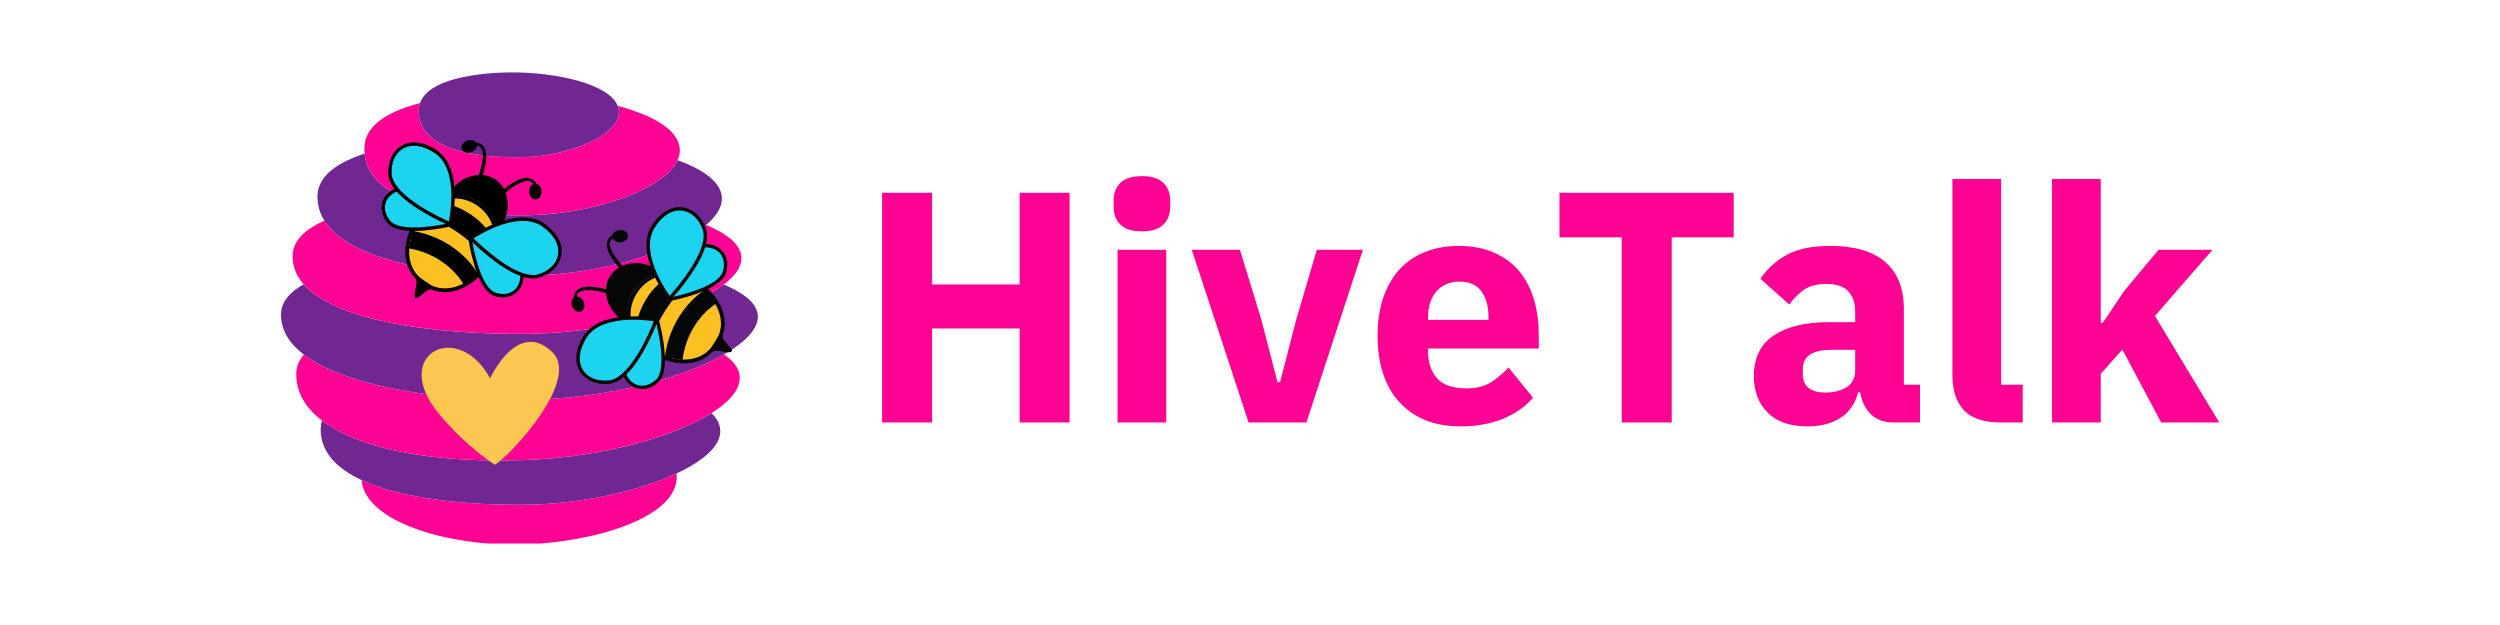 <svg xmlns="http://www.w3.org/2000/svg" xmlns:xlink="http://www.w3.org/1999/xlink" width="200" zoomAndPan="magnify" viewBox="0 0 150 37.5" height="50" preserveAspectRatio="xMidYMid meet" version="1.0"><defs><g/><clipPath id="9dd2895cb4"><path d="M 21 28 L 41 28 L 41 32.613 L 21 32.613 Z M 21 28 " clip-rule="nonzero"/></clipPath><clipPath id="f6806820f2"><path d="M 16.828 17 L 45.977 17 L 45.977 24 L 16.828 24 Z M 16.828 17 " clip-rule="nonzero"/></clipPath><clipPath id="bb0851cb67"><path d="M 25 4.254 L 38 4.254 L 38 10 L 25 10 Z M 25 4.254 " clip-rule="nonzero"/></clipPath><clipPath id="d7c59b2530"><path d="M 27 10 L 31 10 L 31 14 L 27 14 Z M 27 10 " clip-rule="nonzero"/></clipPath><clipPath id="cd62aff974"><path d="M 25.234 6.133 L 35.645 13.234 L 29.875 21.695 L 19.465 14.59 Z M 25.234 6.133 " clip-rule="nonzero"/></clipPath><clipPath id="619f93c1b7"><path d="M 25.234 6.133 L 35.645 13.234 L 29.875 21.695 L 19.465 14.59 Z M 25.234 6.133 " clip-rule="nonzero"/></clipPath><clipPath id="9e5f6d0b4e"><path d="M 24 11 L 30 11 L 30 18 L 24 18 Z M 24 11 " clip-rule="nonzero"/></clipPath><clipPath id="9488293e85"><path d="M 25.234 6.133 L 35.645 13.234 L 29.875 21.695 L 19.465 14.59 Z M 25.234 6.133 " clip-rule="nonzero"/></clipPath><clipPath id="a13467fc85"><path d="M 25.234 6.133 L 35.645 13.234 L 29.875 21.695 L 19.465 14.59 Z M 25.234 6.133 " clip-rule="nonzero"/></clipPath><clipPath id="227e4390a2"><path d="M 24 11 L 30 11 L 30 18 L 24 18 Z M 24 11 " clip-rule="nonzero"/></clipPath><clipPath id="d2dd798ecb"><path d="M 25.234 6.133 L 35.645 13.234 L 29.875 21.695 L 19.465 14.59 Z M 25.234 6.133 " clip-rule="nonzero"/></clipPath><clipPath id="02f1f870f7"><path d="M 25.234 6.133 L 35.645 13.234 L 29.875 21.695 L 19.465 14.59 Z M 25.234 6.133 " clip-rule="nonzero"/></clipPath><clipPath id="8787db83e4"><path d="M 26.617 10.66 L 30.91 13.59 L 27 19.32 L 22.707 16.391 Z M 26.617 10.66 " clip-rule="nonzero"/></clipPath><clipPath id="f04e3d18b7"><path d="M 26.617 10.66 L 30.91 13.59 L 27.012 19.305 L 22.719 16.375 Z M 26.617 10.66 " clip-rule="nonzero"/></clipPath><clipPath id="320545540e"><path d="M 24 13 L 29 13 L 29 18 L 24 18 Z M 24 13 " clip-rule="nonzero"/></clipPath><clipPath id="44c169eff1"><path d="M 25.234 6.133 L 35.645 13.234 L 29.875 21.695 L 19.465 14.59 Z M 25.234 6.133 " clip-rule="nonzero"/></clipPath><clipPath id="df95a4f08c"><path d="M 25.234 6.133 L 35.645 13.234 L 29.875 21.695 L 19.465 14.59 Z M 25.234 6.133 " clip-rule="nonzero"/></clipPath><clipPath id="be2ae6368f"><path d="M 25 12 L 30 12 L 30 16 L 25 16 Z M 25 12 " clip-rule="nonzero"/></clipPath><clipPath id="e5620ce1f0"><path d="M 25.234 6.133 L 35.645 13.234 L 29.875 21.695 L 19.465 14.59 Z M 25.234 6.133 " clip-rule="nonzero"/></clipPath><clipPath id="c7711b9af2"><path d="M 25.234 6.133 L 35.645 13.234 L 29.875 21.695 L 19.465 14.59 Z M 25.234 6.133 " clip-rule="nonzero"/></clipPath><clipPath id="ddd48fa572"><path d="M 27 8 L 30 8 L 30 11 L 27 11 Z M 27 8 " clip-rule="nonzero"/></clipPath><clipPath id="46aab6aa15"><path d="M 25.234 6.133 L 35.645 13.234 L 29.875 21.695 L 19.465 14.59 Z M 25.234 6.133 " clip-rule="nonzero"/></clipPath><clipPath id="b8e76482a1"><path d="M 25.234 6.133 L 35.645 13.234 L 29.875 21.695 L 19.465 14.59 Z M 25.234 6.133 " clip-rule="nonzero"/></clipPath><clipPath id="f40a9e90a5"><path d="M 27 8 L 29 8 L 29 10 L 27 10 Z M 27 8 " clip-rule="nonzero"/></clipPath><clipPath id="68bd94c6df"><path d="M 25.234 6.133 L 35.645 13.234 L 29.875 21.695 L 19.465 14.59 Z M 25.234 6.133 " clip-rule="nonzero"/></clipPath><clipPath id="8617f09312"><path d="M 25.234 6.133 L 35.645 13.234 L 29.875 21.695 L 19.465 14.59 Z M 25.234 6.133 " clip-rule="nonzero"/></clipPath><clipPath id="0388798e98"><path d="M 29 10 L 33 10 L 33 12 L 29 12 Z M 29 10 " clip-rule="nonzero"/></clipPath><clipPath id="4f8f2a0ef0"><path d="M 25.234 6.133 L 35.645 13.234 L 29.875 21.695 L 19.465 14.59 Z M 25.234 6.133 " clip-rule="nonzero"/></clipPath><clipPath id="9980d920b6"><path d="M 25.234 6.133 L 35.645 13.234 L 29.875 21.695 L 19.465 14.59 Z M 25.234 6.133 " clip-rule="nonzero"/></clipPath><clipPath id="baf4aecf0a"><path d="M 31 11 L 33 11 L 33 12 L 31 12 Z M 31 11 " clip-rule="nonzero"/></clipPath><clipPath id="81bca3bc34"><path d="M 25.234 6.133 L 35.645 13.234 L 29.875 21.695 L 19.465 14.59 Z M 25.234 6.133 " clip-rule="nonzero"/></clipPath><clipPath id="660b8fb9e4"><path d="M 25.234 6.133 L 35.645 13.234 L 29.875 21.695 L 19.465 14.59 Z M 25.234 6.133 " clip-rule="nonzero"/></clipPath><clipPath id="4617bde31b"><path d="M 28 14 L 32 14 L 32 18 L 28 18 Z M 28 14 " clip-rule="nonzero"/></clipPath><clipPath id="aed320fe28"><path d="M 25.234 6.133 L 35.645 13.234 L 29.875 21.695 L 19.465 14.59 Z M 25.234 6.133 " clip-rule="nonzero"/></clipPath><clipPath id="c57e2a7410"><path d="M 25.234 6.133 L 35.645 13.234 L 29.875 21.695 L 19.465 14.59 Z M 25.234 6.133 " clip-rule="nonzero"/></clipPath><clipPath id="097792bef0"><path d="M 28 13 L 34 13 L 34 17 L 28 17 Z M 28 13 " clip-rule="nonzero"/></clipPath><clipPath id="efae8ec78b"><path d="M 25.234 6.133 L 35.645 13.234 L 29.875 21.695 L 19.465 14.59 Z M 25.234 6.133 " clip-rule="nonzero"/></clipPath><clipPath id="0502ec8111"><path d="M 25.234 6.133 L 35.645 13.234 L 29.875 21.695 L 19.465 14.59 Z M 25.234 6.133 " clip-rule="nonzero"/></clipPath><clipPath id="305107d4d0"><path d="M 28 13 L 34 13 L 34 17 L 28 17 Z M 28 13 " clip-rule="nonzero"/></clipPath><clipPath id="03cb66d4cf"><path d="M 25.234 6.133 L 35.645 13.234 L 29.875 21.695 L 19.465 14.59 Z M 25.234 6.133 " clip-rule="nonzero"/></clipPath><clipPath id="a01b212837"><path d="M 25.234 6.133 L 35.645 13.234 L 29.875 21.695 L 19.465 14.59 Z M 25.234 6.133 " clip-rule="nonzero"/></clipPath><clipPath id="172737188e"><path d="M 29.934 11.547 L 34.367 14.574 L 32.348 17.527 L 27.918 14.504 Z M 29.934 11.547 " clip-rule="nonzero"/></clipPath><clipPath id="6db80d497f"><path d="M 29.934 11.547 L 34.352 14.562 L 32.336 17.516 L 27.918 14.504 Z M 29.934 11.547 " clip-rule="nonzero"/></clipPath><clipPath id="6af10974ce"><path d="M 22 11 L 27 11 L 27 14 L 22 14 Z M 22 11 " clip-rule="nonzero"/></clipPath><clipPath id="9c86b71dab"><path d="M 25.234 6.133 L 35.645 13.234 L 29.875 21.695 L 19.465 14.59 Z M 25.234 6.133 " clip-rule="nonzero"/></clipPath><clipPath id="ba83288add"><path d="M 25.234 6.133 L 35.645 13.234 L 29.875 21.695 L 19.465 14.59 Z M 25.234 6.133 " clip-rule="nonzero"/></clipPath><clipPath id="e8a4aa13c8"><path d="M 22 11 L 28 11 L 28 14 L 22 14 Z M 22 11 " clip-rule="nonzero"/></clipPath><clipPath id="e2fa7d3d8f"><path d="M 25.234 6.133 L 35.645 13.234 L 29.875 21.695 L 19.465 14.59 Z M 25.234 6.133 " clip-rule="nonzero"/></clipPath><clipPath id="9e78c4235e"><path d="M 25.234 6.133 L 35.645 13.234 L 29.875 21.695 L 19.465 14.59 Z M 25.234 6.133 " clip-rule="nonzero"/></clipPath><clipPath id="55328746e1"><path d="M 23 8 L 28 8 L 28 14 L 23 14 Z M 23 8 " clip-rule="nonzero"/></clipPath><clipPath id="1a3ee8a56f"><path d="M 25.234 6.133 L 35.645 13.234 L 29.875 21.695 L 19.465 14.59 Z M 25.234 6.133 " clip-rule="nonzero"/></clipPath><clipPath id="266eed6823"><path d="M 25.234 6.133 L 35.645 13.234 L 29.875 21.695 L 19.465 14.59 Z M 25.234 6.133 " clip-rule="nonzero"/></clipPath><clipPath id="389837d3e4"><path d="M 36 15 L 40 15 L 40 20 L 36 20 Z M 36 15 " clip-rule="nonzero"/></clipPath><clipPath id="053781d5ff"><path d="M 32.156 21.285 L 38.789 10.566 L 47.496 15.957 L 40.863 26.676 Z M 32.156 21.285 " clip-rule="nonzero"/></clipPath><clipPath id="db0b47d80b"><path d="M 32.156 21.285 L 38.789 10.566 L 47.496 15.957 L 40.863 26.676 Z M 32.156 21.285 " clip-rule="nonzero"/></clipPath><clipPath id="b198acd6a2"><path d="M 37 16 L 44 16 L 44 22 L 37 22 Z M 37 16 " clip-rule="nonzero"/></clipPath><clipPath id="ef83b9fcf7"><path d="M 32.156 21.285 L 38.789 10.566 L 47.496 15.957 L 40.863 26.676 Z M 32.156 21.285 " clip-rule="nonzero"/></clipPath><clipPath id="78a49b9f54"><path d="M 32.156 21.285 L 38.789 10.566 L 47.496 15.957 L 40.863 26.676 Z M 32.156 21.285 " clip-rule="nonzero"/></clipPath><clipPath id="2a3e696f28"><path d="M 37 16 L 44 16 L 44 22 L 37 22 Z M 37 16 " clip-rule="nonzero"/></clipPath><clipPath id="7d71e257a3"><path d="M 32.156 21.285 L 38.789 10.566 L 47.496 15.957 L 40.863 26.676 Z M 32.156 21.285 " clip-rule="nonzero"/></clipPath><clipPath id="8b21a2856e"><path d="M 32.156 21.285 L 38.789 10.566 L 47.496 15.957 L 40.863 26.676 Z M 32.156 21.285 " clip-rule="nonzero"/></clipPath><clipPath id="1440af38df"><path d="M 36.617 19.703 L 39.355 15.285 L 45.254 18.938 L 42.52 23.355 Z M 36.617 19.703 " clip-rule="nonzero"/></clipPath><clipPath id="1c471a9f8c"><path d="M 36.617 19.703 L 39.355 15.285 L 45.238 18.926 L 42.5 23.344 Z M 36.617 19.703 " clip-rule="nonzero"/></clipPath><clipPath id="68a291a160"><path d="M 39 17 L 43 17 L 43 22 L 39 22 Z M 39 17 " clip-rule="nonzero"/></clipPath><clipPath id="da28f36437"><path d="M 32.156 21.285 L 38.789 10.566 L 47.496 15.957 L 40.863 26.676 Z M 32.156 21.285 " clip-rule="nonzero"/></clipPath><clipPath id="4c6158a0f1"><path d="M 32.156 21.285 L 38.789 10.566 L 47.496 15.957 L 40.863 26.676 Z M 32.156 21.285 " clip-rule="nonzero"/></clipPath><clipPath id="45c48a22ee"><path d="M 38 16 L 42 16 L 42 22 L 38 22 Z M 38 16 " clip-rule="nonzero"/></clipPath><clipPath id="95cc9432b8"><path d="M 32.156 21.285 L 38.789 10.566 L 47.496 15.957 L 40.863 26.676 Z M 32.156 21.285 " clip-rule="nonzero"/></clipPath><clipPath id="8284321364"><path d="M 32.156 21.285 L 38.789 10.566 L 47.496 15.957 L 40.863 26.676 Z M 32.156 21.285 " clip-rule="nonzero"/></clipPath><clipPath id="a178c80de1"><path d="M 34 17 L 37 17 L 37 19 L 34 19 Z M 34 17 " clip-rule="nonzero"/></clipPath><clipPath id="7e9bdf788a"><path d="M 32.156 21.285 L 38.789 10.566 L 47.496 15.957 L 40.863 26.676 Z M 32.156 21.285 " clip-rule="nonzero"/></clipPath><clipPath id="8c05a8420a"><path d="M 32.156 21.285 L 38.789 10.566 L 47.496 15.957 L 40.863 26.676 Z M 32.156 21.285 " clip-rule="nonzero"/></clipPath><clipPath id="6aaad754b6"><path d="M 34 17 L 36 17 L 36 19 L 34 19 Z M 34 17 " clip-rule="nonzero"/></clipPath><clipPath id="f19afdb964"><path d="M 32.156 21.285 L 38.789 10.566 L 47.496 15.957 L 40.863 26.676 Z M 32.156 21.285 " clip-rule="nonzero"/></clipPath><clipPath id="a7a3916491"><path d="M 32.156 21.285 L 38.789 10.566 L 47.496 15.957 L 40.863 26.676 Z M 32.156 21.285 " clip-rule="nonzero"/></clipPath><clipPath id="2d9fe59e95"><path d="M 36 13 L 38 13 L 38 17 L 36 17 Z M 36 13 " clip-rule="nonzero"/></clipPath><clipPath id="c590aefba0"><path d="M 32.156 21.285 L 38.789 10.566 L 47.496 15.957 L 40.863 26.676 Z M 32.156 21.285 " clip-rule="nonzero"/></clipPath><clipPath id="2d6df5f385"><path d="M 32.156 21.285 L 38.789 10.566 L 47.496 15.957 L 40.863 26.676 Z M 32.156 21.285 " clip-rule="nonzero"/></clipPath><clipPath id="5aa7d42066"><path d="M 36 13 L 38 13 L 38 15 L 36 15 Z M 36 13 " clip-rule="nonzero"/></clipPath><clipPath id="9faa668d28"><path d="M 32.156 21.285 L 38.789 10.566 L 47.496 15.957 L 40.863 26.676 Z M 32.156 21.285 " clip-rule="nonzero"/></clipPath><clipPath id="3434a05960"><path d="M 32.156 21.285 L 38.789 10.566 L 47.496 15.957 L 40.863 26.676 Z M 32.156 21.285 " clip-rule="nonzero"/></clipPath><clipPath id="13a793f353"><path d="M 40 14 L 44 14 L 44 18 L 40 18 Z M 40 14 " clip-rule="nonzero"/></clipPath><clipPath id="bb207de755"><path d="M 32.156 21.285 L 38.789 10.566 L 47.496 15.957 L 40.863 26.676 Z M 32.156 21.285 " clip-rule="nonzero"/></clipPath><clipPath id="75a002fc7a"><path d="M 32.156 21.285 L 38.789 10.566 L 47.496 15.957 L 40.863 26.676 Z M 32.156 21.285 " clip-rule="nonzero"/></clipPath><clipPath id="a353dab599"><path d="M 40 14 L 44 14 L 44 19 L 40 19 Z M 40 14 " clip-rule="nonzero"/></clipPath><clipPath id="6f332d4dda"><path d="M 32.156 21.285 L 38.789 10.566 L 47.496 15.957 L 40.863 26.676 Z M 32.156 21.285 " clip-rule="nonzero"/></clipPath><clipPath id="c40061dca3"><path d="M 32.156 21.285 L 38.789 10.566 L 47.496 15.957 L 40.863 26.676 Z M 32.156 21.285 " clip-rule="nonzero"/></clipPath><clipPath id="3c67b17737"><path d="M 38 12 L 43 12 L 43 18 L 38 18 Z M 38 12 " clip-rule="nonzero"/></clipPath><clipPath id="916161331e"><path d="M 32.156 21.285 L 38.789 10.566 L 47.496 15.957 L 40.863 26.676 Z M 32.156 21.285 " clip-rule="nonzero"/></clipPath><clipPath id="78c7f7b646"><path d="M 32.156 21.285 L 38.789 10.566 L 47.496 15.957 L 40.863 26.676 Z M 32.156 21.285 " clip-rule="nonzero"/></clipPath><clipPath id="e42592b7f2"><path d="M 38 12 L 43 12 L 43 19 L 38 19 Z M 38 12 " clip-rule="nonzero"/></clipPath><clipPath id="faeff34592"><path d="M 32.156 21.285 L 38.789 10.566 L 47.496 15.957 L 40.863 26.676 Z M 32.156 21.285 " clip-rule="nonzero"/></clipPath><clipPath id="c5563f5828"><path d="M 32.156 21.285 L 38.789 10.566 L 47.496 15.957 L 40.863 26.676 Z M 32.156 21.285 " clip-rule="nonzero"/></clipPath><clipPath id="ed8c4ead4b"><path d="M 37.359 16.352 L 40.184 11.789 L 43.227 13.672 L 40.398 18.234 Z M 37.359 16.352 " clip-rule="nonzero"/></clipPath><clipPath id="8010ffbe2e"><path d="M 37.359 16.352 L 40.172 11.801 L 43.215 13.688 L 40.398 18.234 Z M 37.359 16.352 " clip-rule="nonzero"/></clipPath><clipPath id="ed6312f778"><path d="M 37 19 L 40 19 L 40 24 L 37 24 Z M 37 19 " clip-rule="nonzero"/></clipPath><clipPath id="67b619720a"><path d="M 32.156 21.285 L 38.789 10.566 L 47.496 15.957 L 40.863 26.676 Z M 32.156 21.285 " clip-rule="nonzero"/></clipPath><clipPath id="607b5efcf2"><path d="M 32.156 21.285 L 38.789 10.566 L 47.496 15.957 L 40.863 26.676 Z M 32.156 21.285 " clip-rule="nonzero"/></clipPath><clipPath id="e9cade234e"><path d="M 34 19 L 40 19 L 40 23 L 34 23 Z M 34 19 " clip-rule="nonzero"/></clipPath><clipPath id="a67152b452"><path d="M 32.156 21.285 L 38.789 10.566 L 47.496 15.957 L 40.863 26.676 Z M 32.156 21.285 " clip-rule="nonzero"/></clipPath><clipPath id="8d9f00ab1d"><path d="M 32.156 21.285 L 38.789 10.566 L 47.496 15.957 L 40.863 26.676 Z M 32.156 21.285 " clip-rule="nonzero"/></clipPath><clipPath id="fc3aabd594"><path d="M 34 18 L 40 18 L 40 24 L 34 24 Z M 34 18 " clip-rule="nonzero"/></clipPath><clipPath id="00d8ec88f5"><path d="M 32.156 21.285 L 38.789 10.566 L 47.496 15.957 L 40.863 26.676 Z M 32.156 21.285 " clip-rule="nonzero"/></clipPath><clipPath id="b70868df16"><path d="M 32.156 21.285 L 38.789 10.566 L 47.496 15.957 L 40.863 26.676 Z M 32.156 21.285 " clip-rule="nonzero"/></clipPath></defs><g clip-path="url(#9dd2895cb4)"><path fill="#fc0393" d="M 21.695 28.801 C 21.891 31.309 26.852 32.742 31.121 32.676 C 35.559 32.602 40.852 31.043 40.598 28.434 C 40.598 28.426 40.594 28.414 40.594 28.406 C 38.301 29.477 34.848 30.234 31.652 30.281 C 28.164 30.328 24.188 29.961 21.695 28.801 Z M 21.695 28.801 " fill-opacity="1" fill-rule="nonzero"/></g><path fill="#702792" d="M 43.191 25.621 C 43.129 25.32 42.957 25.043 42.695 24.785 C 41.668 25.434 40.227 26.031 38.547 26.512 C 36.41 27.117 33.887 27.531 31.328 27.609 C 27.973 27.711 25.047 27.426 22.781 26.805 C 21.34 26.41 20.168 25.883 19.32 25.23 C 19.273 25.379 19.246 25.535 19.242 25.695 C 19.203 27.086 20.172 28.094 21.695 28.801 C 24.188 29.961 28.164 30.328 31.652 30.281 C 34.848 30.234 38.301 29.477 40.594 28.406 C 42.332 27.598 43.406 26.609 43.191 25.621 Z M 43.191 25.621 " fill-opacity="1" fill-rule="nonzero"/><path fill="#fc0393" d="M 44.355 22.402 C 44.258 21.988 43.938 21.609 43.441 21.266 C 42.25 21.949 40.609 22.57 38.723 23.051 C 36.5 23.613 33.941 23.977 31.371 23.996 C 28.375 24.02 25.137 23.73 22.48 23.07 C 20.738 22.641 19.242 22.047 18.234 21.277 C 17.953 21.602 17.789 21.973 17.777 22.391 C 17.754 23.5 18.301 24.453 19.316 25.23 C 20.164 25.883 21.34 26.41 22.781 26.805 C 25.047 27.426 27.973 27.711 31.328 27.609 C 33.883 27.531 36.406 27.117 38.547 26.512 C 40.227 26.031 41.664 25.434 42.695 24.785 C 43.898 24.023 44.543 23.195 44.355 22.402 Z M 44.355 22.402 " fill-opacity="1" fill-rule="nonzero"/><g clip-path="url(#f6806820f2)"><path fill="#702792" d="M 45.438 18.734 C 45.277 18.094 44.543 17.539 43.426 17.074 C 42.164 18.023 39.895 18.867 37.293 19.41 C 35.516 19.777 33.586 20.004 31.715 20.027 C 28.961 20.062 25.891 19.875 23.316 19.344 C 21.051 18.875 19.164 18.141 18.219 17.059 C 17.402 17.516 16.887 18.09 16.863 18.812 C 16.832 19.781 17.344 20.598 18.234 21.277 C 19.242 22.047 20.738 22.637 22.48 23.07 C 25.137 23.73 28.375 24.02 31.371 23.996 C 33.941 23.977 36.5 23.613 38.723 23.051 C 40.609 22.57 42.25 21.949 43.441 21.266 C 44.863 20.453 45.648 19.559 45.438 18.734 Z M 45.438 18.734 " fill-opacity="1" fill-rule="nonzero"/></g><path fill="#fc0393" d="M 44.457 15.234 C 44.293 14.555 43.523 13.977 42.367 13.496 C 41.348 14.363 39.598 15.148 37.555 15.707 C 35.742 16.199 33.703 16.512 31.742 16.539 C 29.008 16.574 25.945 16.324 23.516 15.641 C 21.648 15.117 20.156 14.34 19.465 13.238 C 18.34 13.742 17.582 14.414 17.559 15.309 C 17.535 15.973 17.777 16.551 18.219 17.055 C 19.164 18.141 21.047 18.875 23.316 19.344 C 25.891 19.871 28.961 20.062 31.715 20.027 C 33.586 20.004 35.516 19.777 37.293 19.406 C 39.895 18.867 42.164 18.023 43.426 17.074 C 44.207 16.484 44.605 15.855 44.457 15.234 Z M 44.457 15.234 " fill-opacity="1" fill-rule="nonzero"/><path fill="#702792" d="M 43.285 11.656 C 43.109 10.824 42.113 10.145 40.656 9.609 C 40.191 10.633 38.574 11.547 36.551 12.152 C 35.043 12.605 33.312 12.887 31.668 12.914 C 29.281 12.953 26.605 12.762 24.652 12.051 C 23.102 11.484 22.008 10.59 21.879 9.215 C 20.277 9.742 19.082 10.535 19.051 11.734 C 19.035 12.293 19.184 12.793 19.465 13.238 C 20.156 14.34 21.648 15.117 23.516 15.641 C 25.949 16.324 29.008 16.574 31.742 16.539 C 33.703 16.512 35.742 16.199 37.555 15.707 C 39.598 15.148 41.352 14.363 42.367 13.496 C 43.066 12.906 43.418 12.273 43.285 11.656 Z M 43.285 11.656 " fill-opacity="1" fill-rule="nonzero"/><path fill="#fc0393" d="M 40.77 8.789 C 40.57 7.695 39.062 6.887 37.062 6.352 C 37.09 6.422 37.113 6.492 37.125 6.566 C 37.246 7.281 36.555 7.965 35.492 8.484 C 34.359 9.039 32.801 9.406 31.348 9.43 C 29.461 9.465 27.285 9.25 26.07 8.395 C 25.477 7.973 25.109 7.398 25.125 6.617 C 25.129 6.465 25.156 6.32 25.203 6.188 C 23.422 6.645 21.895 7.449 21.863 8.863 C 21.859 8.984 21.867 9.102 21.879 9.215 C 22.008 10.59 23.102 11.484 24.652 12.051 C 26.605 12.762 29.281 12.953 31.668 12.914 C 33.312 12.887 35.043 12.605 36.551 12.156 C 38.574 11.547 40.191 10.633 40.656 9.609 C 40.777 9.344 40.82 9.07 40.77 8.789 Z M 40.77 8.789 " fill-opacity="1" fill-rule="nonzero"/><g clip-path="url(#bb0851cb67)"><path fill="#702792" d="M 37.125 6.566 C 37.113 6.492 37.09 6.422 37.062 6.352 C 36.539 5.016 33.336 4.344 30.754 4.344 C 30.754 4.344 25.871 4.258 25.199 6.188 C 25.156 6.32 25.129 6.465 25.125 6.617 C 25.109 7.398 25.473 7.973 26.07 8.395 C 27.285 9.25 29.461 9.465 31.348 9.43 C 32.801 9.406 34.359 9.035 35.492 8.484 C 36.555 7.965 37.246 7.281 37.125 6.566 Z M 37.125 6.566 " fill-opacity="1" fill-rule="nonzero"/></g><path fill="#fbc751" d="M 29.406 22.699 C 27.453 19.125 23.398 21.285 26.32 24.809 C 27.102 25.754 28.195 26.875 29.688 27.891 C 30.895 27.094 34.785 22.73 33.148 21.137 C 31.055 19.094 29.406 22.699 29.406 22.699 Z M 29.406 22.699 " fill-opacity="1" fill-rule="nonzero"/><g clip-path="url(#d7c59b2530)"><g clip-path="url(#cd62aff974)"><g clip-path="url(#619f93c1b7)"><path fill="#000000" d="M 30.062 13.301 C 30.535 12.605 30.445 11.391 29.672 10.863 C 28.898 10.332 27.734 10.691 27.262 11.383 C 26.785 12.074 27.805 11.934 28.578 12.465 C 29.352 12.992 29.59 13.992 30.062 13.301 " fill-opacity="1" fill-rule="nonzero"/><path fill="#000000" d="M 29.328 13.047 C 29.449 13.195 29.555 13.32 29.648 13.383 C 29.715 13.43 29.797 13.484 29.969 13.234 C 30.398 12.609 30.336 11.449 29.609 10.953 C 28.887 10.457 27.781 10.816 27.352 11.445 C 27.184 11.695 27.266 11.754 27.332 11.801 C 27.426 11.863 27.582 11.914 27.762 11.977 C 28.023 12.062 28.348 12.172 28.641 12.371 C 28.934 12.57 29.152 12.836 29.328 13.047 Z M 27.168 11.316 C 27.664 10.59 28.895 10.195 29.734 10.77 C 30.578 11.344 30.652 12.637 30.156 13.363 C 29.957 13.652 29.746 13.723 29.523 13.566 C 29.402 13.488 29.289 13.348 29.156 13.188 C 28.98 12.977 28.781 12.738 28.516 12.555 C 28.246 12.375 27.953 12.277 27.691 12.188 C 27.496 12.121 27.324 12.066 27.207 11.984 C 26.98 11.832 26.969 11.605 27.168 11.316 " fill-opacity="1" fill-rule="nonzero"/></g></g></g><g clip-path="url(#9e5f6d0b4e)"><g clip-path="url(#9488293e85)"><g clip-path="url(#a13467fc85)"><path fill="#fbc122" d="M 28.758 12.156 C 29.887 12.93 30.23 14.391 29.277 15.785 C 28.402 17.066 27.02 17.68 25.906 17.145 C 25.812 17.102 25.195 16.676 25.109 16.594 C 24.238 15.742 24.32 14.254 25.188 12.984 C 26.141 11.594 27.629 11.383 28.758 12.156 " fill-opacity="1" fill-rule="nonzero"/></g></g></g><g clip-path="url(#227e4390a2)"><g clip-path="url(#d2dd798ecb)"><g clip-path="url(#02f1f870f7)"><g clip-path="url(#8787db83e4)"><g clip-path="url(#f04e3d18b7)"><path fill="#000000" d="M 25.219 13.133 C 24.359 14.387 24.324 15.809 25.125 16.594 C 25.254 16.719 25.801 17.082 25.891 17.125 C 26.922 17.617 28.25 17.074 29.121 15.801 C 29.98 14.543 29.781 13.117 28.629 12.332 C 27.48 11.547 26.078 11.875 25.219 13.133 Z M 24.984 16.824 C 24.977 16.781 24.953 16.742 24.926 16.715 C 24.508 16.281 24.301 15.699 24.32 15.023 C 24.34 14.363 24.594 13.645 25.031 13.004 C 25.504 12.316 26.121 11.875 26.82 11.73 C 27.48 11.594 28.168 11.742 28.758 12.145 C 29.348 12.547 29.734 13.137 29.848 13.801 C 29.965 14.504 29.781 15.238 29.309 15.93 C 28.406 17.25 27.023 17.832 25.91 17.383 C 25.852 17.359 25.789 17.359 25.734 17.383 C 25.391 17.531 25.016 18.008 24.91 17.867 C 24.762 17.668 25.059 17.176 24.984 16.824 " fill-opacity="1" fill-rule="nonzero"/></g></g></g></g></g><g clip-path="url(#320545540e)"><g clip-path="url(#44c169eff1)"><g clip-path="url(#df95a4f08c)"><path fill="#000000" d="M 24.523 14.898 C 26.891 15.312 27.805 17.043 27.812 17.062 L 28.734 16.523 C 28.688 16.434 27.59 14.352 24.762 13.855 L 24.523 14.898 " fill-opacity="1" fill-rule="nonzero"/></g></g></g><g clip-path="url(#be2ae6368f)"><g clip-path="url(#e5620ce1f0)"><g clip-path="url(#c7711b9af2)"><path fill="#000000" d="M 25.133 12.934 C 27.508 13.336 29.34 15.664 29.348 15.684 L 29.727 14.637 C 29.68 14.547 29.012 12.559 26.176 12.078 L 25.133 12.934 " fill-opacity="1" fill-rule="nonzero"/></g></g></g><g clip-path="url(#ddd48fa572)"><g clip-path="url(#46aab6aa15)"><g clip-path="url(#b8e76482a1)"><path fill="#000000" d="M 28.66 10.699 L 28.859 10.805 C 28.867 10.785 29.023 10.406 29.113 9.965 C 29.246 9.336 29.184 8.922 28.926 8.699 C 28.676 8.484 28.297 8.48 27.762 8.691 L 27.887 8.867 C 28.328 8.695 28.645 8.676 28.805 8.812 C 29.141 9.105 28.895 10.125 28.66 10.699 " fill-opacity="1" fill-rule="nonzero"/></g></g></g><g clip-path="url(#f40a9e90a5)"><g clip-path="url(#68bd94c6df)"><g clip-path="url(#8617f09312)"><path fill="#000000" d="M 27.883 8.512 C 27.676 8.66 27.629 8.906 27.777 9.055 C 27.926 9.207 28.219 9.207 28.426 9.055 C 28.633 8.906 28.68 8.66 28.531 8.508 C 28.379 8.359 28.09 8.359 27.883 8.512 " fill-opacity="1" fill-rule="nonzero"/></g></g></g><g clip-path="url(#0388798e98)"><g clip-path="url(#4f8f2a0ef0)"><g clip-path="url(#9980d920b6)"><path fill="#000000" d="M 30.152 11.715 L 29.98 11.57 C 29.992 11.559 30.289 11.277 30.668 11.031 C 31.211 10.68 31.617 10.586 31.918 10.746 C 32.207 10.898 32.348 11.254 32.348 11.828 L 32.137 11.773 C 32.141 11.301 32.043 11 31.855 10.902 C 31.461 10.691 30.598 11.289 30.152 11.715 " fill-opacity="1" fill-rule="nonzero"/></g></g></g><g clip-path="url(#baf4aecf0a)"><g clip-path="url(#81bca3bc34)"><g clip-path="url(#660b8fb9e4)"><path fill="#000000" d="M 32.473 11.648 C 32.406 11.895 32.195 12.027 32 11.945 C 31.809 11.859 31.703 11.59 31.766 11.344 C 31.832 11.094 32.043 10.961 32.238 11.047 C 32.434 11.129 32.539 11.402 32.473 11.648 " fill-opacity="1" fill-rule="nonzero"/></g></g></g><g clip-path="url(#4617bde31b)"><g clip-path="url(#aed320fe28)"><g clip-path="url(#c57e2a7410)"><path fill="#1cd4f0" d="M 28.203 14.309 C 28.203 14.309 30.688 14.305 31.184 15.75 C 31.68 17.195 30.762 18.02 29.695 17.66 C 28.629 17.301 28.203 14.309 28.203 14.309 " fill-opacity="1" fill-rule="nonzero"/><path fill="#000000" d="M 28.324 14.418 C 28.414 14.945 28.793 16.949 29.559 17.473 C 29.613 17.512 29.672 17.539 29.73 17.559 C 30.199 17.719 30.645 17.637 30.926 17.344 C 31.25 17.004 31.309 16.438 31.09 15.789 C 30.984 15.484 30.773 15.223 30.465 15.012 C 29.75 14.523 28.688 14.434 28.324 14.418 Z M 28.105 14.328 L 28.086 14.207 L 28.211 14.207 C 28.27 14.203 29.664 14.207 30.586 14.84 C 30.93 15.074 31.16 15.367 31.281 15.711 C 31.527 16.438 31.449 17.082 31.066 17.484 C 30.727 17.84 30.199 17.941 29.656 17.758 C 29.582 17.734 29.508 17.695 29.438 17.645 C 28.492 17 28.121 14.438 28.105 14.328 " fill-opacity="1" fill-rule="nonzero"/></g></g></g><g clip-path="url(#097792bef0)"><g clip-path="url(#efae8ec78b)"><g clip-path="url(#0502ec8111)"><path fill="#1cd4f0" d="M 28.25 14.289 C 28.25 14.289 30.977 12.398 32.574 13.488 C 34.172 14.582 33.758 16.113 32.324 16.559 C 30.891 17.004 28.25 14.289 28.25 14.289 " fill-opacity="1" fill-rule="nonzero"/></g></g></g><g clip-path="url(#305107d4d0)"><g clip-path="url(#03cb66d4cf)"><g clip-path="url(#a01b212837)"><g clip-path="url(#172737188e)"><g clip-path="url(#6db80d497f)"><path fill="#000000" d="M 29.848 13.574 C 29.191 13.828 28.641 14.16 28.414 14.305 C 28.652 14.535 29.34 15.191 30.121 15.723 C 30.121 15.723 30.121 15.727 30.121 15.727 C 31.047 16.359 31.801 16.613 32.301 16.457 C 32.938 16.262 33.379 15.828 33.477 15.309 C 33.59 14.703 33.242 14.074 32.516 13.574 C 31.727 13.035 30.629 13.277 29.848 13.574 Z M 28.176 14.363 L 28.094 14.277 L 28.199 14.203 C 28.227 14.184 28.902 13.719 29.785 13.383 C 30.969 12.93 31.953 12.938 32.637 13.402 C 33.426 13.945 33.805 14.648 33.676 15.336 C 33.562 15.941 33.066 16.434 32.348 16.656 C 31.781 16.832 30.992 16.578 30 15.898 C 29.023 15.23 28.188 14.375 28.176 14.363 " fill-opacity="1" fill-rule="nonzero"/></g></g></g></g></g><g clip-path="url(#6af10974ce)"><g clip-path="url(#9c86b71dab)"><g clip-path="url(#ba83288add)"><path fill="#1cd4f0" d="M 27 13.484 C 27 13.484 26.098 11.172 24.57 11.238 C 23.043 11.301 22.613 12.457 23.336 13.32 C 24.059 14.18 27 13.484 27 13.484 " fill-opacity="1" fill-rule="nonzero"/></g></g></g><g clip-path="url(#e8a4aa13c8)"><g clip-path="url(#e2fa7d3d8f)"><g clip-path="url(#9e78c4235e)"><path fill="#000000" d="M 25.52 11.637 C 25.211 11.426 24.891 11.328 24.57 11.34 C 23.883 11.371 23.379 11.633 23.18 12.059 C 23.012 12.426 23.098 12.871 23.414 13.25 C 23.453 13.297 23.504 13.34 23.559 13.379 C 24.324 13.898 26.332 13.523 26.855 13.414 C 26.707 13.082 26.234 12.125 25.52 11.637 Z M 23.441 13.555 C 23.371 13.504 23.309 13.449 23.258 13.391 C 22.891 12.953 22.793 12.426 22.996 11.98 C 23.23 11.473 23.805 11.168 24.57 11.133 C 24.938 11.117 25.293 11.227 25.637 11.461 C 26.559 12.09 27.07 13.387 27.094 13.441 L 27.137 13.559 L 27.016 13.586 C 26.91 13.613 24.387 14.199 23.441 13.555 " fill-opacity="1" fill-rule="nonzero"/></g></g></g><g clip-path="url(#55328746e1)"><g clip-path="url(#1a3ee8a56f)"><g clip-path="url(#266eed6823)"><path fill="#1cd4f0" d="M 27 13.434 C 27 13.434 27.766 10.207 26.168 9.117 C 24.57 8.027 23.297 8.973 23.402 10.469 C 23.512 11.965 27 13.434 27 13.434 " fill-opacity="1" fill-rule="nonzero"/><path fill="#000000" d="M 26.109 9.203 C 25.383 8.711 24.668 8.613 24.145 8.941 C 23.695 9.223 23.457 9.789 23.504 10.457 C 23.543 10.977 24.051 11.586 24.98 12.219 C 25.762 12.75 26.621 13.152 26.93 13.289 C 26.98 13.027 27.09 12.391 27.082 11.688 C 27.074 10.852 26.898 9.742 26.109 9.203 Z M 24.863 12.395 C 23.871 11.715 23.344 11.074 23.301 10.484 C 23.25 9.734 23.527 9.094 24.047 8.766 C 24.641 8.395 25.434 8.488 26.227 9.027 C 26.91 9.492 27.273 10.41 27.285 11.676 C 27.293 12.625 27.105 13.422 27.098 13.453 L 27.066 13.578 L 26.957 13.531 C 26.945 13.527 25.84 13.059 24.863 12.395 " fill-opacity="1" fill-rule="nonzero"/></g></g></g><g clip-path="url(#389837d3e4)"><g clip-path="url(#053781d5ff)"><g clip-path="url(#db0b47d80b)"><path fill="#050606" d="M 39.102 16.145 C 38.391 15.699 37.18 15.844 36.684 16.641 C 36.191 17.438 36.602 18.586 37.312 19.027 C 38.023 19.469 37.84 18.461 38.332 17.664 C 38.828 16.867 39.816 16.586 39.102 16.145 " fill-opacity="1" fill-rule="nonzero"/><path fill="#050606" d="M 38.883 16.887 C 39.023 16.762 39.145 16.648 39.203 16.555 C 39.246 16.484 39.301 16.398 39.043 16.238 C 38.395 15.84 37.242 15.953 36.781 16.699 C 36.316 17.445 36.727 18.531 37.371 18.934 C 37.629 19.094 37.684 19.008 37.727 18.938 C 37.785 18.844 37.828 18.684 37.883 18.5 C 37.957 18.234 38.051 17.906 38.238 17.605 C 38.426 17.305 38.68 17.074 38.883 16.887 Z M 37.254 19.125 C 36.504 18.66 36.051 17.449 36.59 16.582 C 37.129 15.715 38.414 15.582 39.16 16.047 C 39.461 16.23 39.539 16.441 39.395 16.672 C 39.32 16.793 39.188 16.914 39.031 17.055 C 38.828 17.238 38.598 17.449 38.43 17.723 C 38.258 17.996 38.172 18.297 38.098 18.562 C 38.039 18.762 37.992 18.934 37.914 19.055 C 37.773 19.285 37.551 19.309 37.254 19.125 " fill-opacity="1" fill-rule="nonzero"/></g></g></g><g clip-path="url(#b198acd6a2)"><g clip-path="url(#ef83b9fcf7)"><g clip-path="url(#78a49b9f54)"><path fill="#fbc122" d="M 38.02 17.496 C 38.738 16.336 40.188 15.926 41.617 16.816 C 42.941 17.637 43.613 18.988 43.129 20.125 C 43.09 20.219 42.691 20.855 42.613 20.945 C 41.801 21.852 40.312 21.84 39.008 21.027 C 37.574 20.137 37.297 18.66 38.02 17.496 " fill-opacity="1" fill-rule="nonzero"/></g></g></g><g clip-path="url(#2a3e696f28)"><g clip-path="url(#7d71e257a3)"><g clip-path="url(#8b21a2856e)"><g clip-path="url(#1440af38df)"><g clip-path="url(#1c471a9f8c)"><path fill="#050606" d="M 39.152 20.992 C 40.441 21.793 41.863 21.766 42.613 20.93 C 42.734 20.797 43.07 20.234 43.113 20.141 C 43.559 19.086 42.953 17.785 41.645 16.973 C 40.352 16.168 38.934 16.434 38.199 17.617 C 37.465 18.801 37.855 20.188 39.152 20.992 Z M 42.848 21.059 C 42.809 21.07 42.77 21.094 42.742 21.125 C 42.328 21.559 41.758 21.793 41.082 21.805 C 40.418 21.812 39.691 21.594 39.031 21.184 C 38.32 20.742 37.855 20.145 37.68 19.453 C 37.516 18.797 37.629 18.105 38.008 17.5 C 38.383 16.891 38.953 16.48 39.613 16.336 C 40.309 16.188 41.055 16.34 41.766 16.781 C 43.125 17.625 43.766 18.977 43.367 20.109 C 43.344 20.168 43.348 20.23 43.375 20.289 C 43.539 20.625 44.031 20.977 43.895 21.09 C 43.703 21.246 43.195 20.973 42.848 21.059 " fill-opacity="1" fill-rule="nonzero"/></g></g></g></g></g><g clip-path="url(#68a291a160)"><g clip-path="url(#da28f36437)"><g clip-path="url(#4c6158a0f1)"><path fill="#050606" d="M 40.945 21.605 C 41.254 19.223 42.945 18.23 42.961 18.223 L 42.383 17.328 C 42.297 17.379 40.262 18.566 39.895 21.414 L 40.945 21.605 " fill-opacity="1" fill-rule="nonzero"/></g></g></g><g clip-path="url(#45c48a22ee)"><g clip-path="url(#95cc9432b8)"><g clip-path="url(#8284321364)"><path fill="#050606" d="M 38.957 21.086 C 39.254 18.695 41.5 16.762 41.516 16.754 L 40.453 16.418 C 40.367 16.469 38.41 17.227 38.055 20.082 L 38.957 21.086 " fill-opacity="1" fill-rule="nonzero"/></g></g></g><g clip-path="url(#a178c80de1)"><g clip-path="url(#7e9bdf788a)"><g clip-path="url(#8c05a8420a)"><path fill="#050606" d="M 36.566 17.66 L 36.66 17.453 C 36.645 17.449 36.262 17.312 35.812 17.238 C 35.18 17.137 34.77 17.219 34.555 17.484 C 34.355 17.742 34.367 18.121 34.602 18.645 L 34.773 18.512 C 34.578 18.082 34.547 17.766 34.676 17.602 C 34.957 17.25 35.984 17.449 36.566 17.66 " fill-opacity="1" fill-rule="nonzero"/></g></g></g><g clip-path="url(#6aaad754b6)"><g clip-path="url(#f19afdb964)"><g clip-path="url(#a7a3916491)"><path fill="#050606" d="M 34.414 18.535 C 34.574 18.734 34.82 18.77 34.965 18.613 C 35.109 18.457 35.094 18.168 34.938 17.969 C 34.777 17.77 34.531 17.73 34.387 17.887 C 34.242 18.043 34.254 18.332 34.414 18.535 " fill-opacity="1" fill-rule="nonzero"/></g></g></g><g clip-path="url(#2d9fe59e95)"><g clip-path="url(#c590aefba0)"><g clip-path="url(#2d6df5f385)"><path fill="#050606" d="M 37.516 16.125 L 37.379 16.301 C 37.363 16.289 37.07 16.004 36.809 15.637 C 36.434 15.113 36.324 14.711 36.469 14.402 C 36.609 14.105 36.957 13.949 37.531 13.926 L 37.484 14.137 C 37.016 14.156 36.719 14.27 36.629 14.461 C 36.434 14.863 37.07 15.695 37.516 16.125 " fill-opacity="1" fill-rule="nonzero"/></g></g></g><g clip-path="url(#5aa7d42066)"><g clip-path="url(#9faa668d28)"><g clip-path="url(#3434a05960)"><path fill="#050606" d="M 37.348 13.809 C 37.598 13.863 37.738 14.07 37.664 14.266 C 37.586 14.465 37.32 14.582 37.07 14.527 C 36.82 14.473 36.68 14.27 36.754 14.07 C 36.832 13.871 37.094 13.754 37.348 13.809 " fill-opacity="1" fill-rule="nonzero"/></g></g></g><g clip-path="url(#13a793f353)"><g clip-path="url(#bb207de755)"><g clip-path="url(#75a002fc7a)"><path fill="#1cd4f0" d="M 40.195 17.953 C 40.195 17.953 40.078 15.473 41.5 14.914 C 42.926 14.355 43.785 15.234 43.473 16.316 C 43.164 17.398 40.195 17.953 40.195 17.953 " fill-opacity="1" fill-rule="nonzero"/></g></g></g><g clip-path="url(#a353dab599)"><g clip-path="url(#6f332d4dda)"><g clip-path="url(#c40061dca3)"><path fill="#050606" d="M 40.297 17.828 C 40.82 17.719 42.805 17.25 43.293 16.465 C 43.328 16.402 43.355 16.344 43.375 16.285 C 43.512 15.812 43.41 15.371 43.105 15.102 C 42.75 14.793 42.184 14.758 41.543 15.008 C 41.246 15.125 40.992 15.348 40.797 15.664 C 40.34 16.402 40.297 17.465 40.297 17.828 Z M 40.219 18.055 L 40.094 18.078 L 40.09 17.953 C 40.086 17.895 40.027 16.5 40.617 15.551 C 40.836 15.199 41.117 14.953 41.457 14.82 C 42.172 14.539 42.82 14.59 43.238 14.957 C 43.609 15.277 43.734 15.801 43.574 16.348 C 43.555 16.426 43.52 16.5 43.473 16.574 C 42.867 17.547 40.328 18.035 40.219 18.055 " fill-opacity="1" fill-rule="nonzero"/></g></g></g><g clip-path="url(#3c67b17737)"><g clip-path="url(#916161331e)"><g clip-path="url(#78c7f7b646)"><path fill="#1cd4f0" d="M 40.172 17.91 C 40.172 17.91 38.16 15.27 39.18 13.625 C 40.199 11.98 41.746 12.328 42.258 13.738 C 42.766 15.152 40.172 17.91 40.172 17.91 " fill-opacity="1" fill-rule="nonzero"/></g></g></g><g clip-path="url(#e42592b7f2)"><g clip-path="url(#faeff34592)"><g clip-path="url(#c5563f5828)"><g clip-path="url(#ed8c4ead4b)"><g clip-path="url(#8010ffbe2e)"><path fill="#050606" d="M 39.387 16.344 C 39.668 16.992 40.023 17.527 40.18 17.746 C 40.402 17.496 41.027 16.781 41.523 15.98 C 41.523 15.977 41.523 15.977 41.523 15.977 C 42.117 15.023 42.336 14.258 42.16 13.77 C 41.934 13.141 41.484 12.719 40.957 12.645 C 40.348 12.555 39.734 12.934 39.27 13.68 C 38.766 14.492 39.055 15.578 39.387 16.344 Z M 40.25 17.98 L 40.168 18.066 L 40.09 17.965 C 40.07 17.938 39.574 17.285 39.199 16.418 C 38.695 15.254 38.656 14.27 39.09 13.566 C 39.598 12.754 40.285 12.344 40.977 12.441 C 41.586 12.531 42.102 13.004 42.355 13.711 C 42.555 14.27 42.336 15.07 41.703 16.09 C 41.078 17.098 40.258 17.973 40.25 17.98 " fill-opacity="1" fill-rule="nonzero"/></g></g></g></g></g><g clip-path="url(#ed6312f778)"><g clip-path="url(#67b619720a)"><g clip-path="url(#607b5efcf2)"><path fill="#1cd4f0" d="M 39.426 19.195 C 39.426 19.195 37.152 20.199 37.285 21.723 C 37.418 23.246 38.594 23.625 39.422 22.863 C 40.25 22.102 39.426 19.195 39.426 19.195 " fill-opacity="1" fill-rule="nonzero"/><path fill="#050606" d="M 37.645 20.758 C 37.445 21.074 37.363 21.398 37.391 21.719 C 37.449 22.402 37.734 22.895 38.168 23.074 C 38.547 23.227 38.984 23.121 39.348 22.789 C 39.395 22.746 39.434 22.695 39.473 22.637 C 39.957 21.848 39.492 19.863 39.359 19.344 C 39.035 19.504 38.098 20.02 37.645 20.758 Z M 39.652 22.746 C 39.605 22.82 39.555 22.887 39.496 22.938 C 39.074 23.324 38.551 23.445 38.098 23.258 C 37.582 23.051 37.25 22.488 37.184 21.727 C 37.152 21.363 37.246 21 37.465 20.645 C 38.051 19.699 39.324 19.129 39.379 19.105 L 39.492 19.055 L 39.523 19.176 C 39.555 19.281 40.254 21.773 39.652 22.746 " fill-opacity="1" fill-rule="nonzero"/></g></g></g><g clip-path="url(#e9cade234e)"><g clip-path="url(#a67152b452)"><g clip-path="url(#8d9f00ab1d)"><path fill="#1cd4f0" d="M 39.375 19.199 C 39.375 19.199 36.113 18.574 35.098 20.219 C 34.082 21.863 35.082 23.098 36.57 22.922 C 38.062 22.75 39.375 19.199 39.375 19.199 " fill-opacity="1" fill-rule="nonzero"/></g></g></g><g clip-path="url(#fc3aabd594)"><g clip-path="url(#00d8ec88f5)"><g clip-path="url(#b70868df16)"><path fill="#050606" d="M 35.188 20.273 C 34.727 21.023 34.66 21.742 35.012 22.246 C 35.312 22.684 35.891 22.898 36.555 22.82 C 37.07 22.762 37.656 22.223 38.25 21.266 C 38.746 20.465 39.109 19.586 39.23 19.277 C 38.969 19.234 38.328 19.156 37.625 19.191 C 36.789 19.238 35.691 19.461 35.188 20.273 Z M 38.43 21.379 C 37.797 22.402 37.18 22.953 36.59 23.023 C 35.844 23.109 35.191 22.859 34.84 22.355 C 34.441 21.777 34.504 20.98 35.008 20.164 C 35.441 19.465 36.34 19.059 37.605 18.992 C 38.551 18.941 39.355 19.094 39.391 19.098 L 39.516 19.121 L 39.473 19.234 C 39.469 19.246 39.051 20.371 38.43 21.379 " fill-opacity="1" fill-rule="nonzero"/></g></g></g><g fill="#fc0393" fill-opacity="1"><g transform="translate(51.41, 25.349)"><g><path d="M 9.766 -5.641 L 4.516 -5.641 L 4.516 0 L 1.516 0 L 1.516 -13.781 L 4.516 -13.781 L 4.516 -8.281 L 9.766 -8.281 L 9.766 -13.781 L 12.766 -13.781 L 12.766 0 L 9.766 0 Z M 9.766 -5.641 "/></g></g></g><g fill="#fc0393" fill-opacity="1"><g transform="translate(65.694, 25.349)"><g><path d="M 2.828 -11.469 C 2.234 -11.469 1.801 -11.602 1.531 -11.875 C 1.258 -12.145 1.125 -12.488 1.125 -12.906 L 1.125 -13.344 C 1.125 -13.758 1.258 -14.102 1.531 -14.375 C 1.801 -14.645 2.234 -14.781 2.828 -14.781 C 3.41 -14.781 3.836 -14.645 4.109 -14.375 C 4.379 -14.102 4.516 -13.758 4.516 -13.344 L 4.516 -12.906 C 4.516 -12.488 4.379 -12.145 4.109 -11.875 C 3.836 -11.602 3.41 -11.469 2.828 -11.469 Z M 1.359 -10.359 L 4.281 -10.359 L 4.281 0 L 1.359 0 Z M 1.359 -10.359 "/></g></g></g><g fill="#fc0393" fill-opacity="1"><g transform="translate(71.336, 25.349)"><g><path d="M 3.578 0 L 0.172 -10.359 L 3.062 -10.359 L 4.344 -6.172 L 5.312 -2.422 L 5.469 -2.422 L 6.438 -6.172 L 7.672 -10.359 L 10.438 -10.359 L 7.047 0 Z M 3.578 0 "/></g></g></g><g fill="#fc0393" fill-opacity="1"><g transform="translate(81.951, 25.349)"><g><path d="M 5.688 0.234 C 4.895 0.234 4.188 0.109 3.562 -0.141 C 2.945 -0.398 2.426 -0.766 2 -1.234 C 1.57 -1.703 1.25 -2.27 1.031 -2.938 C 0.812 -3.613 0.703 -4.363 0.703 -5.188 C 0.703 -6 0.805 -6.738 1.016 -7.406 C 1.234 -8.07 1.547 -8.641 1.953 -9.109 C 2.367 -9.586 2.879 -9.953 3.484 -10.203 C 4.098 -10.461 4.789 -10.594 5.562 -10.594 C 6.414 -10.594 7.148 -10.445 7.766 -10.156 C 8.379 -9.875 8.879 -9.488 9.266 -9 C 9.648 -8.508 9.93 -7.945 10.109 -7.312 C 10.285 -6.676 10.375 -6.008 10.375 -5.312 L 10.375 -4.438 L 3.734 -4.438 L 3.734 -4.281 C 3.734 -3.594 3.914 -3.047 4.281 -2.641 C 4.645 -2.242 5.223 -2.047 6.016 -2.047 C 6.617 -2.047 7.113 -2.164 7.5 -2.406 C 7.883 -2.656 8.238 -2.953 8.562 -3.297 L 10.031 -1.484 C 9.562 -0.941 8.957 -0.52 8.219 -0.219 C 7.477 0.082 6.633 0.234 5.688 0.234 Z M 5.625 -8.453 C 5.031 -8.453 4.566 -8.254 4.234 -7.859 C 3.898 -7.473 3.734 -6.957 3.734 -6.312 L 3.734 -6.156 L 7.359 -6.156 L 7.359 -6.328 C 7.359 -6.961 7.219 -7.473 6.938 -7.859 C 6.656 -8.254 6.219 -8.453 5.625 -8.453 Z M 5.625 -8.453 "/></g></g></g><g fill="#fc0393" fill-opacity="1"><g transform="translate(93.038, 25.349)"><g><path d="M 7.266 -11.109 L 7.266 0 L 4.266 0 L 4.266 -11.109 L 0.531 -11.109 L 0.531 -13.781 L 10.984 -13.781 L 10.984 -11.109 Z M 7.266 -11.109 "/></g></g></g><g fill="#fc0393" fill-opacity="1"><g transform="translate(104.56, 25.349)"><g><path d="M 9.016 0 C 8.492 0 8.055 -0.16 7.703 -0.484 C 7.359 -0.816 7.141 -1.258 7.047 -1.812 L 6.922 -1.812 C 6.766 -1.145 6.414 -0.633 5.875 -0.281 C 5.344 0.062 4.68 0.234 3.891 0.234 C 2.848 0.234 2.051 -0.039 1.5 -0.594 C 0.945 -1.145 0.672 -1.875 0.672 -2.781 C 0.672 -3.875 1.066 -4.688 1.859 -5.219 C 2.66 -5.75 3.742 -6.016 5.109 -6.016 L 6.75 -6.016 L 6.75 -6.672 C 6.75 -7.172 6.613 -7.566 6.344 -7.859 C 6.082 -8.16 5.645 -8.312 5.031 -8.312 C 4.445 -8.312 3.984 -8.188 3.641 -7.938 C 3.305 -7.688 3.023 -7.398 2.797 -7.078 L 1.062 -8.625 C 1.488 -9.238 2.02 -9.719 2.656 -10.062 C 3.289 -10.414 4.156 -10.594 5.25 -10.594 C 6.719 -10.594 7.82 -10.27 8.562 -9.625 C 9.301 -8.977 9.672 -8.039 9.672 -6.812 L 9.672 -2.266 L 10.641 -2.266 L 10.641 0 Z M 4.969 -1.797 C 5.457 -1.797 5.875 -1.898 6.219 -2.109 C 6.57 -2.316 6.75 -2.66 6.75 -3.141 L 6.75 -4.359 L 5.328 -4.359 C 4.18 -4.359 3.609 -3.973 3.609 -3.203 L 3.609 -2.906 C 3.609 -2.52 3.727 -2.238 3.969 -2.062 C 4.207 -1.883 4.539 -1.797 4.969 -1.797 Z M 4.969 -1.797 "/></g></g></g><g fill="#fc0393" fill-opacity="1"><g transform="translate(115.786, 25.349)"><g><path d="M 4.266 0 C 3.266 0 2.531 -0.238 2.062 -0.719 C 1.594 -1.207 1.359 -1.914 1.359 -2.844 L 1.359 -14.609 L 4.281 -14.609 L 4.281 -2.266 L 5.578 -2.266 L 5.578 0 Z M 4.266 0 "/></g></g></g><g fill="#fc0393" fill-opacity="1"><g transform="translate(121.764, 25.349)"><g><path d="M 1.359 -14.609 L 4.281 -14.609 L 4.281 -5.984 L 4.406 -5.984 L 5.688 -7.891 L 7.75 -10.359 L 10.984 -10.359 L 7.531 -6.391 L 11.391 0 L 7.906 0 L 5.578 -4.375 L 4.281 -2.922 L 4.281 0 L 1.359 0 Z M 1.359 -14.609 "/></g></g></g></svg>
